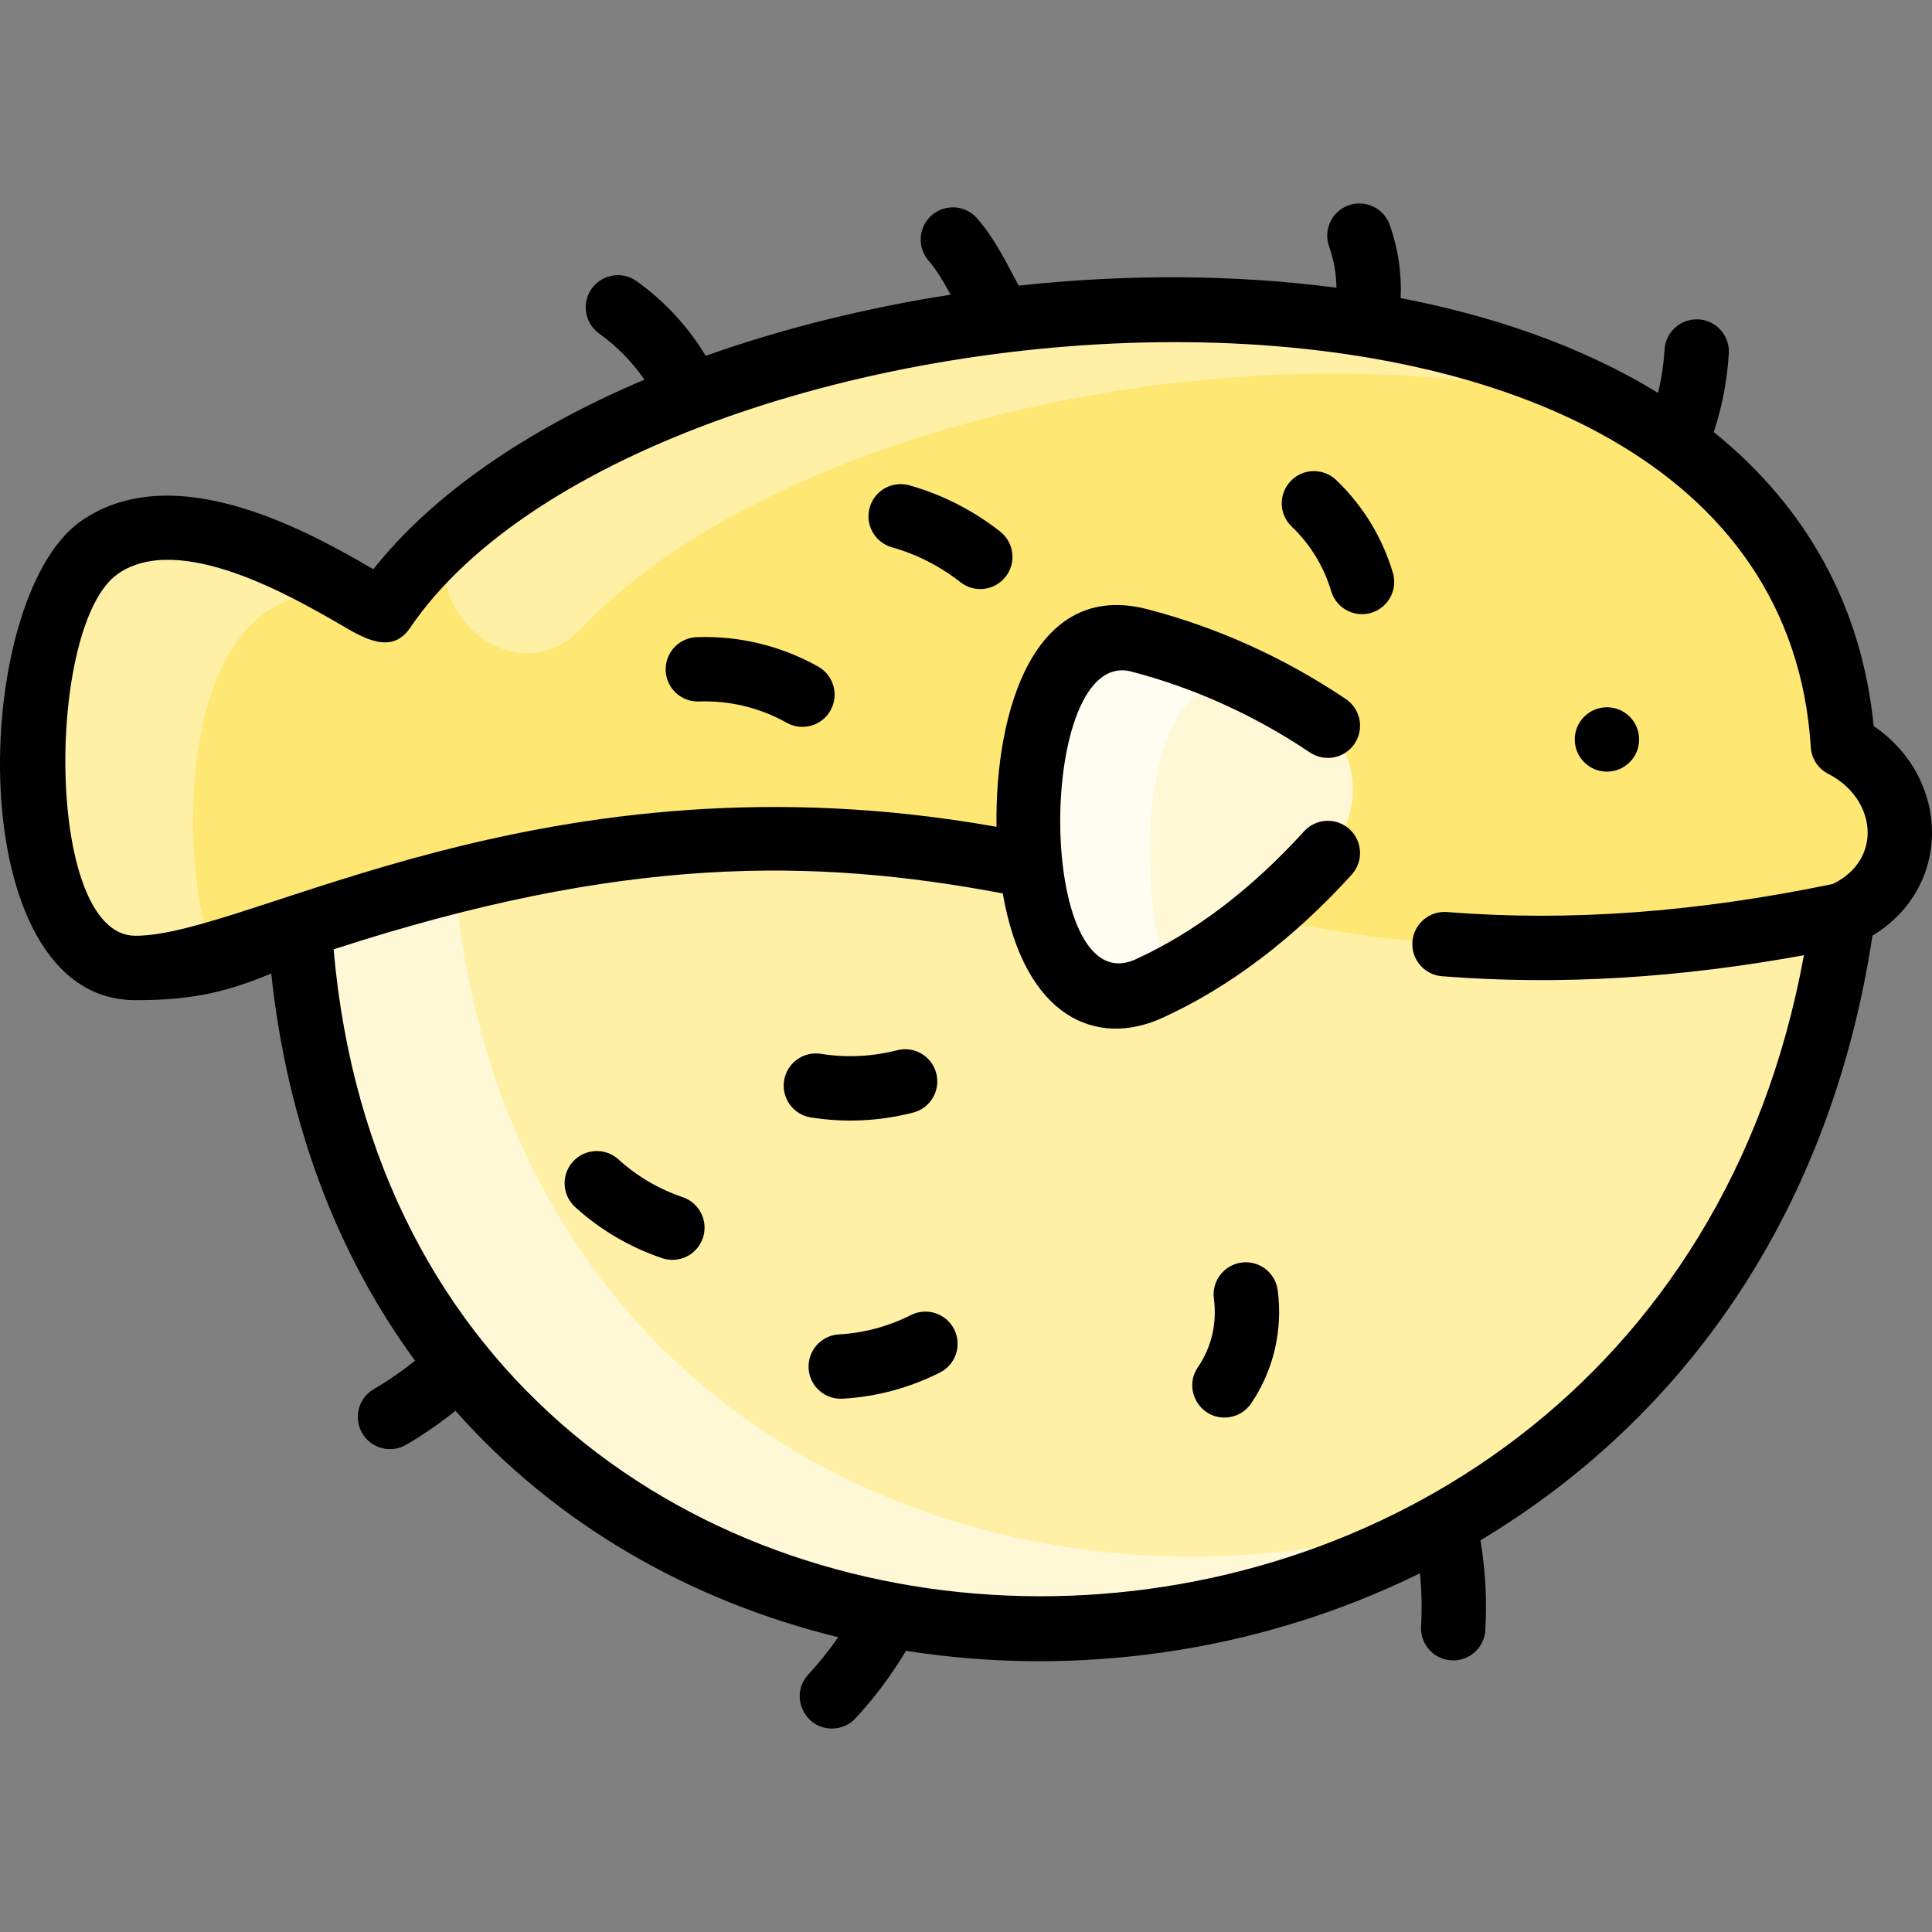 <svg id="Layer_1" enable-background="new 0 0 480.128 480.128" height="512" viewBox="0 0 480.128 480.128" width="512" xmlns="http://www.w3.org/2000/svg"><rect x="0" y="0" width="480.128" height="480.128" fill="#808080" stroke="none"/><path d="m74.467 230.293c114.913-110.071 276.892-78.595 383.52-2.95-31.802 235.096-369.319 237.242-383.52 2.95z" fill="#fff0a6"/><path d="m365.207 375.083c-111.01 67.77-280.76 19.9-290.74-144.79 13.65-4.6 26.44-8.36 38.5-11.37 12.52 141.78 145.86 193.57 252.24 156.16z" fill="#fff8d6"/><path d="m457.987 185.193c-2.08-33.05-17.76-57.72-41.63-75.1-40.88-29.75-105.79-38.11-167.51-30.54 0 .459-35.587 2.843-77.22 18.78-33.63 12.87-61.31 31.06-76.35 53.23-1.28 1.89-45.68-32.96-70.6-15.48-22.2 15.57-24.74 104.32 8.87 104.47 17.95.08 24.96-3.52 40.92-10.26 186.18-62.8 212.82 32.74 383.52-2.95 19.59-8.66 18.07-32.98 0-42.15z" fill="#ffe773"/><path d="m403.447 101.843c-90.645-24.672-211.247 3.927-258.819 54.175-18.708 19.761-47.858-11.492-26.536-28.38 34.696-27.481 86.463-42.636 130.755-48.075v-.01c55.57-6.82 113.73-.72 154.6 22.29z" fill="#fff0a6"/><path d="m87.337 147.553c-44.876-5.788-43.276 66.782-34.16 90.86-5.52 1.45-11.44 2.18-19.63 2.14-33.61-.15-31.07-88.9-8.87-104.47 18.75-13.15 48.52 3.31 62.66 11.47z" fill="#fff0a6"/><path d="m329.987 180.353c8.08 9 8.49 22.39 0 31.63-13.67 15.05-28.57 26.46-44.45 33.7-9.8 4.47-21.36-.4-24.81-10.6-6.98-20.65-6.98-43.44.8-64.62 3.22-8.78 12.6-13.67 21.64-11.31 16.89 4.41 32.59 11.64 46.82 21.2z" fill="#fff8d6"/><path d="m309.207 168.583c-26.281-.957-27.033 49.655-19.02 74.84-1.54.8-3.09 1.55-4.65 2.26-9.8 4.47-21.36-.4-24.81-10.6-6.98-20.65-6.98-43.44.8-64.62 3.22-8.78 12.6-13.67 21.64-11.31 9.03 2.36 17.73 5.52 26.04 9.43z" fill="#fffdf2"/><g><path d="m465.632 180.433c-2.915-29.585-16.584-54.384-39.734-73.054 2.077-6.319 3.334-12.868 3.735-19.543.265-4.411-3.097-8.2-7.507-8.465-4.372-.26-8.199 3.096-8.464 7.507-.219 3.648-.766 7.247-1.619 10.773-19.237-11.816-41.44-19.225-63.958-23.573.273-6.198-.632-12.301-2.709-18.182-1.471-4.165-6.041-6.349-10.207-4.879-4.166 1.472-6.351 6.042-4.879 10.208 1.178 3.335 1.789 6.78 1.837 10.281-24.964-3.288-51.872-3.461-78.96-.519-3.128-5.813-5.918-11.623-10.322-16.702-2.895-3.338-7.946-3.698-11.285-.804-3.338 2.895-3.697 7.947-.803 11.285 2.024 2.334 3.753 5.279 5.476 8.467-20.685 3.236-41.357 8.263-60.848 15.193-4.424-7.292-10.163-13.52-17.162-18.545-3.59-2.579-8.588-1.756-11.164 1.832-2.577 3.589-1.757 8.587 1.832 11.164 4.442 3.19 8.203 7.039 11.271 11.471-29.414 12.453-52.796 28.676-67.384 47.114-.024-.014-.048-.028-.072-.042-14.684-8.5-49.071-28.403-72.624-11.883-27.508 19.293-30.104 118.82 13.43 119.012 15.159.065 23.524-2.383 33.898-6.606 3.932 36.807 16.094 69.405 35.737 96.199-3.251 2.614-6.686 4.986-10.271 7.083-3.813 2.231-5.096 7.131-2.865 10.945 2.228 3.808 7.128 5.099 10.945 2.865 4.271-2.499 8.362-5.324 12.232-8.437 25.027 28.27 58.311 47.262 95.122 56.269-2.259 3.258-4.738 6.359-7.431 9.268-4.743 5.122-1.057 13.436 5.868 13.436 2.15 0 4.295-.862 5.872-2.564 4.749-5.129 8.944-10.752 12.533-16.76 41.785 6.589 87.097.736 127.72-19.263.434 4.389.538 8.798.284 13.191-.266 4.577 3.37 8.462 7.993 8.462 4.207 0 7.733-3.284 7.979-7.537.431-7.445.015-14.925-1.211-22.313 51.58-30.946 87.141-82.568 97.411-150.264 20.039-12.142 19.326-39.157.304-52.09zm-382.723 55.493c71.781-23.354 119.151-22.793 166.293-13.896 5.417 31.137 23.482 38.309 39.654 30.931 16.669-7.604 32.5-19.581 47.055-35.596 2.971-3.27 2.729-8.33-.541-11.301-3.269-2.972-8.328-2.729-11.301.54-13.087 14.401-27.169 25.101-41.854 31.8-24.895 11.346-24.71-77.674-1.065-71.513 15.673 4.09 30.604 10.854 44.38 20.104 3.667 2.463 8.638 1.487 11.102-2.182 2.463-3.668 1.486-8.638-2.182-11.102-15.271-10.254-31.844-17.758-49.261-22.302-28.091-7.327-37.979 25.014-37.542 54.064-112.238-19.967-185.84 27.252-214.064 27.074-22.527-.099-22.19-77.375-4.315-89.913 15.193-10.655 43.383 5.664 55.421 12.631 5.209 3.016 12.525 7.707 17.205.792 59.486-87.68 339.231-111.577 348.113 29.641.178 2.828 1.838 5.35 4.364 6.632 11.792 5.986 13.787 21.193 1.088 27.359-34.188 7.076-65.549 9.361-95.845 6.969-4.404-.352-8.256 2.941-8.604 7.346s2.941 8.257 7.347 8.604c29.978 2.367 59.639.296 89.939-5.225-38.929 212.885-346.697 212.422-365.387-1.457z"/><path d="m226.384 326.807c-5.643 2.839-11.666 4.458-17.902 4.813-4.411.251-7.784 4.031-7.533 8.442.251 4.42 4.041 7.783 8.441 7.533 8.437-.48 16.574-2.665 24.186-6.495 3.946-1.986 5.536-6.795 3.551-10.742-1.987-3.947-6.799-5.537-10.743-3.551z"/><path d="m169.671 297.517c-5.981-2.034-11.358-5.193-15.983-9.392-3.27-2.968-8.33-2.726-11.3.546-2.97 3.271-2.726 8.331.546 11.301 6.256 5.68 13.519 9.951 21.587 12.694 4.189 1.423 8.729-.821 10.149-4.999 1.422-4.184-.815-8.728-4.999-10.15z"/><path d="m308.563 313.761c-4.381.573-7.468 4.589-6.895 8.97.804 6.139-.574 12.036-3.983 17.055-3.637 5.352.281 12.497 6.61 12.497 2.561 0 5.076-1.228 6.624-3.505 5.566-8.193 7.915-18.181 6.614-28.122-.573-4.382-4.596-7.47-8.97-6.895z"/><path d="m226.923 276.495c4.279-1.099 6.857-5.459 5.758-9.739-1.1-4.28-5.46-6.856-9.738-5.758-6.22 1.597-12.593 1.898-18.938.894-4.359-.69-8.461 2.286-9.152 6.65s2.286 8.462 6.65 9.153c8.513 1.349 17.069.944 25.42-1.2z"/><path d="m332.049 119.285c-3.199-3.047-8.263-2.924-11.311.275-3.047 3.2-2.924 8.264.275 11.311 4.594 4.375 7.981 9.919 9.8 16.034 1.032 3.475 4.216 5.723 7.665 5.723 5.359 0 9.192-5.164 7.672-10.281-2.612-8.789-7.488-16.763-14.101-23.062z"/><path d="m248.546 132.09c-6.786-5.311-14.372-9.173-22.547-11.48-4.257-1.203-8.672 1.274-9.872 5.526s1.274 8.672 5.526 9.872c6.162 1.739 11.893 4.66 17.033 8.682 3.473 2.719 8.502 2.115 11.23-1.37 2.724-3.479 2.109-8.507-1.37-11.23z"/><path d="m203.327 165.657c-9.219-5.17-19.669-7.702-30.191-7.316-4.416.161-7.864 3.871-7.704 8.286.16 4.414 3.867 7.866 8.286 7.703 7.604-.275 15.128 1.55 21.781 5.282 3.847 2.157 8.727.796 10.892-3.064 2.161-3.854.79-8.73-3.064-10.891z"/><circle cx="399.346" cy="183.764" r="8"/></g></svg>